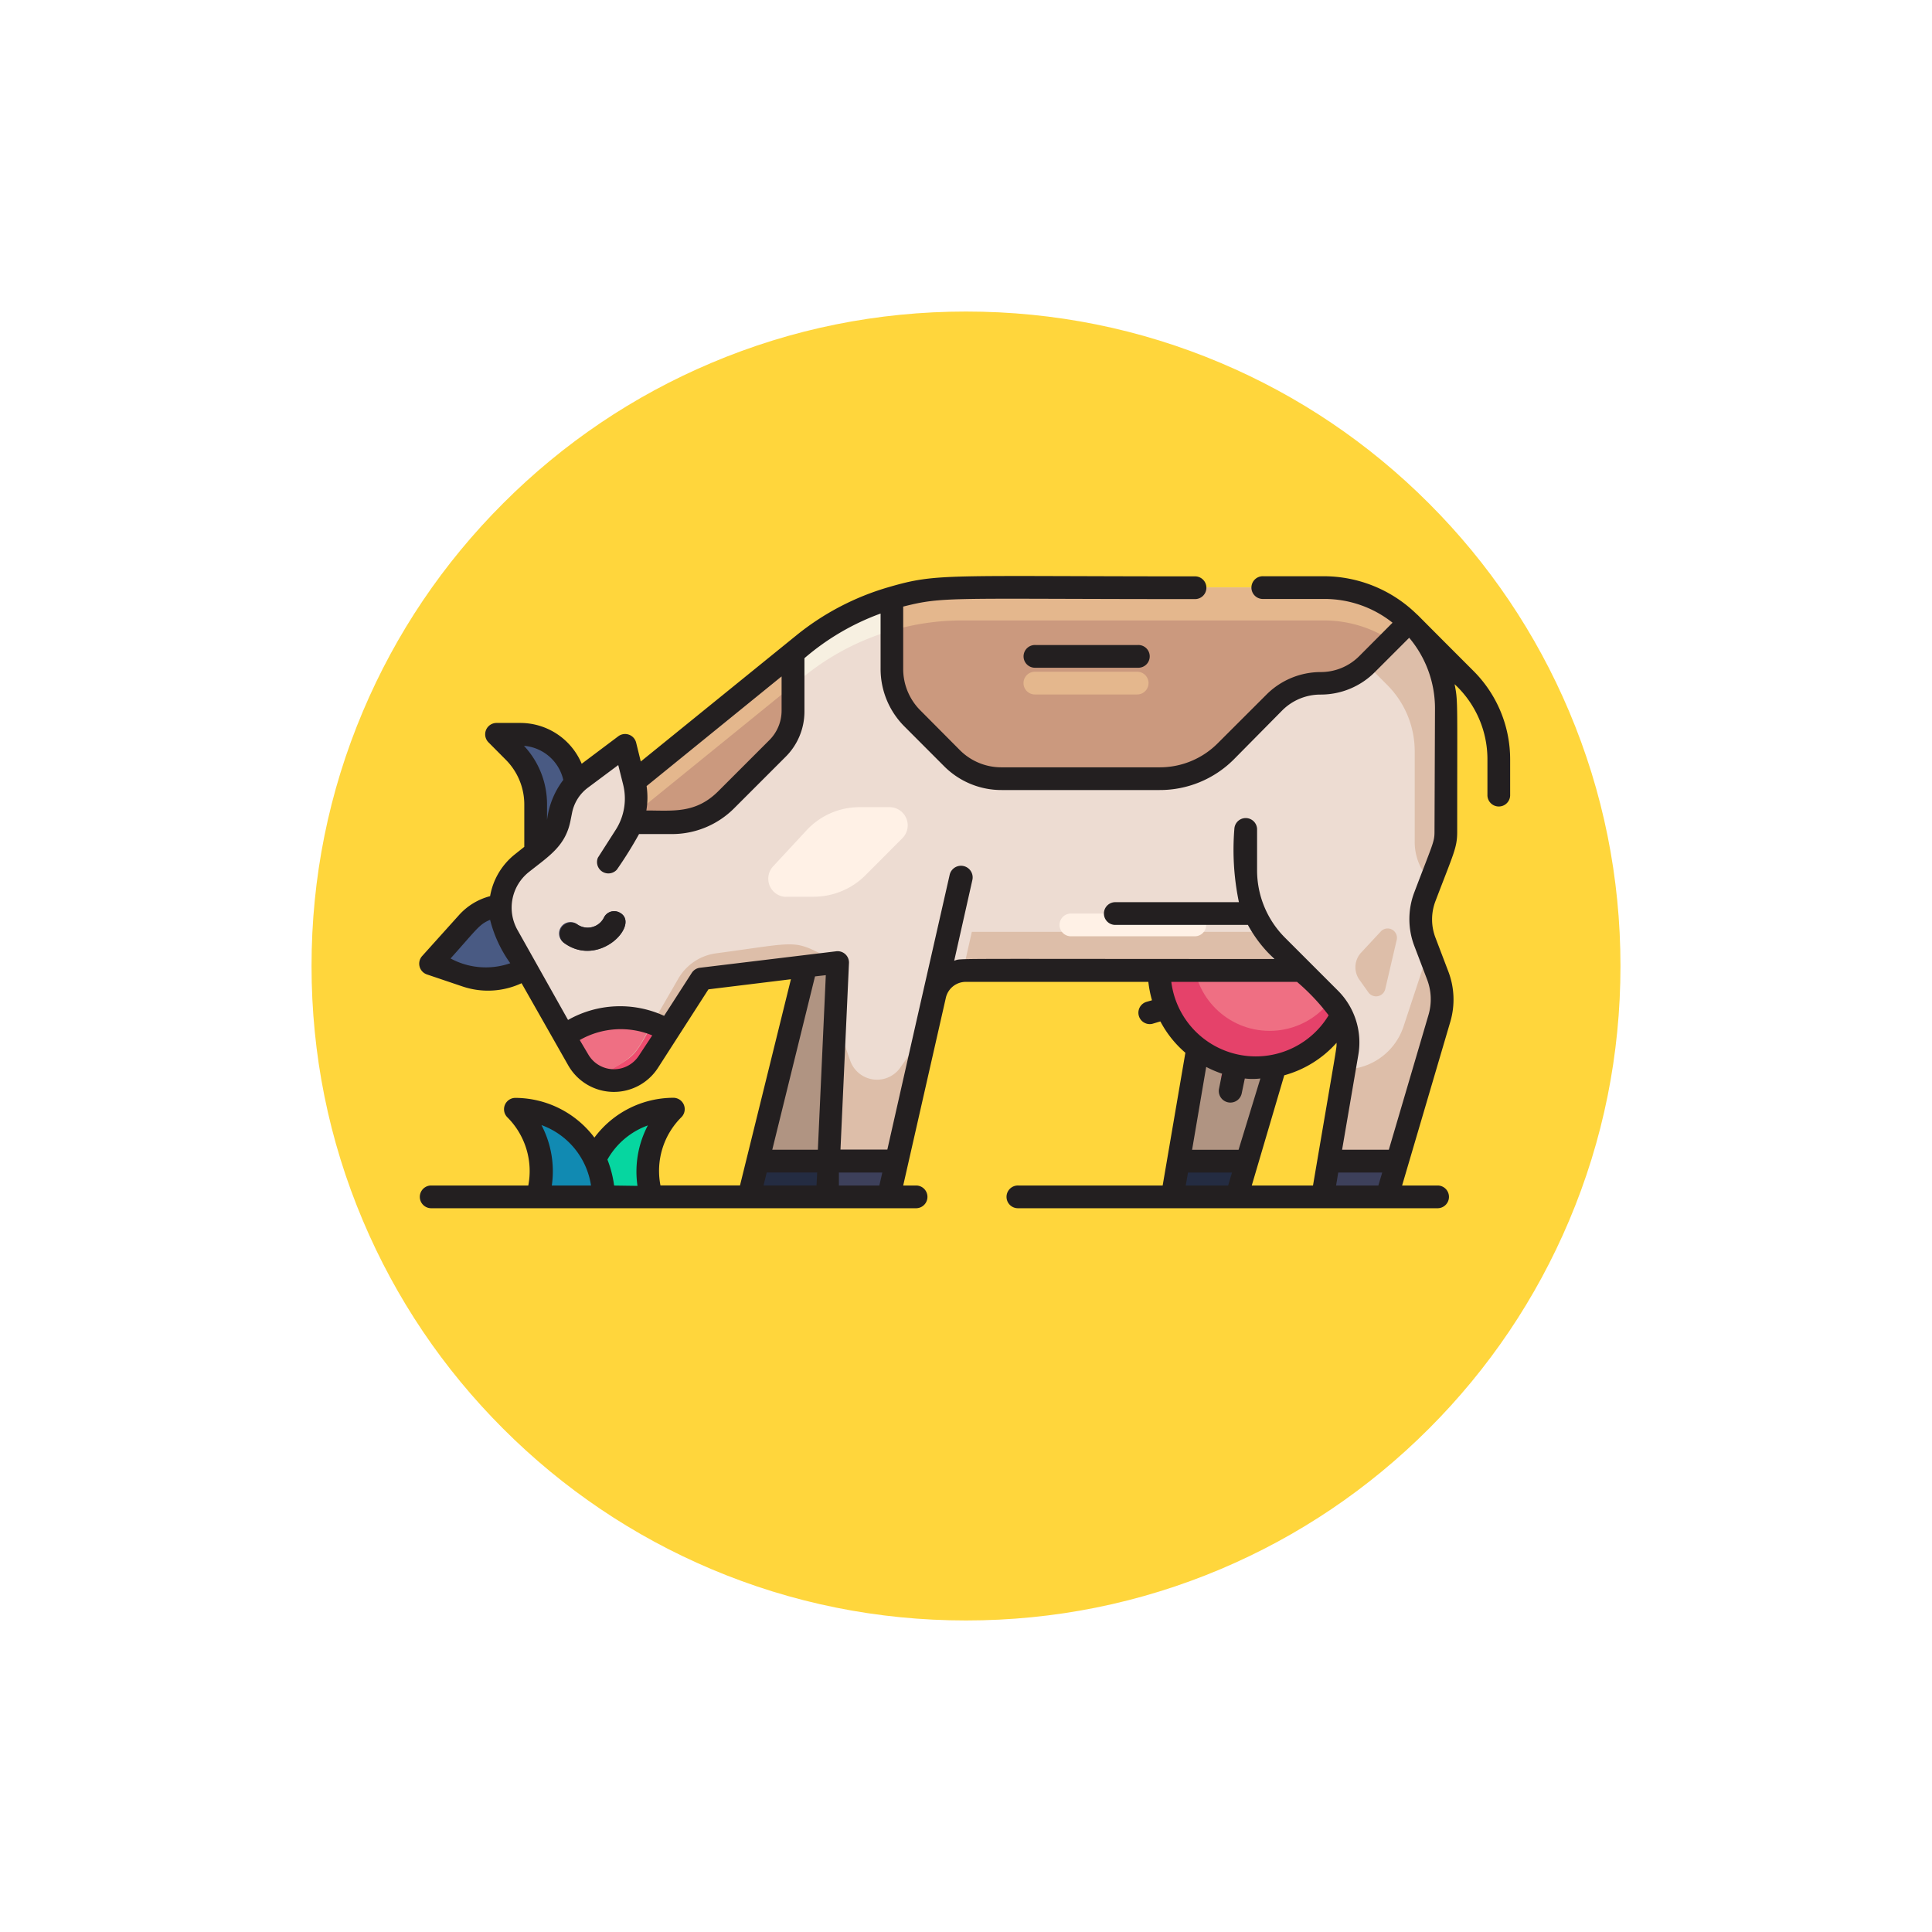 <svg xmlns="http://www.w3.org/2000/svg" xmlns:xlink="http://www.w3.org/1999/xlink" width="74.418" height="74.418" viewBox="0 0 74.418 74.418">
  <defs>
    <filter id="Path_874925" x="0" y="0" width="74.418" height="74.418" filterUnits="userSpaceOnUse">
      <feOffset dy="3" input="SourceAlpha"/>
      <feGaussianBlur stdDeviation="3" result="blur"/>
      <feFlood flood-opacity="0.161"/>
      <feComposite operator="in" in2="blur"/>
      <feComposite in="SourceGraphic"/>
    </filter>
  </defs>
  <g id="Group_1110065" data-name="Group 1110065" transform="translate(-1010.73 -3071)">
    <g transform="matrix(1, 0, 0, 1, 1010.73, 3071)" filter="url(#Path_874925)">
      <g id="Path_874925-2" data-name="Path 874925" transform="translate(9 6)" fill="#ffd63c">
        <path d="M 28.209 54.918 C 24.603 54.918 21.105 54.212 17.813 52.82 C 14.633 51.475 11.776 49.549 9.323 47.096 C 6.87 44.642 4.943 41.786 3.598 38.605 C 2.206 35.313 1.5 31.816 1.5 28.209 C 1.5 24.603 2.206 21.105 3.598 17.813 C 4.943 14.633 6.87 11.776 9.323 9.323 C 11.776 6.87 14.633 4.943 17.813 3.598 C 21.105 2.206 24.603 1.5 28.209 1.5 C 31.815 1.5 35.313 2.206 38.605 3.598 C 41.785 4.943 44.642 6.87 47.095 9.323 C 49.549 11.776 51.475 14.633 52.82 17.813 C 54.212 21.105 54.918 24.603 54.918 28.209 C 54.918 31.816 54.212 35.313 52.82 38.605 C 51.475 41.786 49.549 44.642 47.095 47.096 C 44.642 49.549 41.785 51.475 38.605 52.82 C 35.313 54.212 31.815 54.918 28.209 54.918 Z" stroke="none"/>
        <path d="M 28.209 3 C 24.805 3 21.503 3.666 18.397 4.98 C 15.396 6.249 12.7 8.067 10.384 10.384 C 8.067 12.7 6.249 15.396 4.98 18.397 C 3.666 21.503 3 24.805 3 28.209 C 3 31.614 3.666 34.915 4.98 38.021 C 6.249 41.022 8.067 43.719 10.384 46.035 C 12.7 48.351 15.396 50.169 18.397 51.439 C 21.503 52.752 24.805 53.418 28.209 53.418 C 31.614 53.418 34.915 52.752 38.021 51.439 C 41.022 50.169 43.718 48.351 46.035 46.035 C 48.351 43.719 50.169 41.022 51.438 38.021 C 52.752 34.915 53.418 31.614 53.418 28.209 C 53.418 24.805 52.752 21.503 51.438 18.397 C 50.169 15.396 48.351 12.7 46.035 10.384 C 43.718 8.067 41.022 6.249 38.021 4.98 C 34.915 3.666 31.614 3 28.209 3 M 28.209 0 C 43.789 0 56.418 12.63 56.418 28.209 L 56.418 28.209 C 56.418 43.789 43.789 56.418 28.209 56.418 C 12.63 56.418 0 43.789 0 28.209 L 0 28.209 C 0 12.63 12.63 0 28.209 0 Z" stroke="none" fill="#fff"/>
      </g>
    </g>
    <g id="Cow" transform="translate(1026.877 3093.187)">
      <path id="Path_899803" data-name="Path 899803" d="M67.227,61.71c0,.14-.271,1.646-.967,5.73h2.478l1.685-5.73Z" transform="translate(-37.251 -43.525)" fill="#b09482"/>
      <path id="Path_899804" data-name="Path 899804" d="M66.26,73.029h2.478l.4-1.379H66.5Z" transform="translate(-37.251 -49.114)" fill="#242c42"/>
      <path id="Path_899805" data-name="Path 899805" d="M68.214,46.5a3.7,3.7,0,0,0-3.572,4.693l-.311.092a.438.438,0,0,0,.241.84c.477-.14.3-.083.394-.127A3.708,3.708,0,0,0,67,53.723a.066.066,0,0,0,0,.031l-.1.49a.446.446,0,0,0,.875.175c.14-.679.092-.438.1-.508a3.708,3.708,0,1,0,.368-7.4Z" transform="translate(-36.001 -34.973)" fill="#e5426a"/>
      <circle id="Ellipse_11556" data-name="Ellipse 11556" cx="2.942" cy="2.942" r="2.942" transform="translate(29.814 11.636)" fill="#ef6f83"/>
      <path id="Path_899806" data-name="Path 899806" d="M43.548,25.88c0,5.214.048,4.96-.136,5.441L42.738,33.1c-.683,1.808,1.108,2.823.565,4.684l-2.027,6.877H38.8c.074-.438.875-5.109.946-5.551a2.377,2.377,0,0,0-.661-2.084L38,35.943H25.061a1.234,1.234,0,0,0-1.2.959c-.582,2.561-.875,3.883-1.751,7.761h-2.4c.109-2.456.153-3.406.411-9.035l-5.253.635-2.053,3.2a1.58,1.58,0,0,1-2.679-.07c-.578-1.02-1.751-3.064-2.71-4.771A2.189,2.189,0,0,1,7.945,31.8c.727-.582,1.287-.9,1.445-1.751l.053-.263a2.018,2.018,0,0,1,.788-1.234l1.7-1.283c.289,1.313.232,1.055.315,1.423l6.566-5.336A9.687,9.687,0,0,1,24.908,21.2h13.96a4.684,4.684,0,0,1,4.68,4.68Z" transform="translate(-4.002 -20.748)" fill="#eddcd2"/>
      <path id="Path_899807" data-name="Path 899807" d="M45.826,21.2H31.866a9.5,9.5,0,0,0-2.7.39c-2.4.7-3.095,1.541-9.666,6.868v1.256c1.628-1.322,5.472-4.452,6.286-5.1a9.687,9.687,0,0,1,6.08-2.158h13.96a4.684,4.684,0,0,1,4.68,4.68V25.88A4.684,4.684,0,0,0,45.826,21.2Z" transform="translate(-10.961 -20.748)" fill="#f7f0e1"/>
      <path id="Path_899808" data-name="Path 899808" d="M86.411,26.329c0,5.218.044,4.964-.131,5.424l-.451,1.191a2.114,2.114,0,0,1-.617-1.488v-3.5a3.616,3.616,0,0,0-1.059-2.561L83.36,24.6V22h.14A4.684,4.684,0,0,1,86.411,26.329Z" transform="translate(-46.866 -21.198)" fill="#ddbea9"/>
      <path id="Path_899809" data-name="Path 899809" d="M4.677,51.56l-.219.14a2.653,2.653,0,0,1-2.1.166L1,51.384l1.423-1.593a2.049,2.049,0,0,1,1.261-.661,2.237,2.237,0,0,0,.289,1.191Z" transform="translate(-0.559 -36.452)" fill="#495a83"/>
      <path id="Path_899810" data-name="Path 899810" d="M32.419,54.16c-.4,8.794-.333,7.214-.411,9.035H29L31.189,54.3Z" transform="translate(-16.302 -39.28)" fill="#b09482"/>
      <path id="Path_899811" data-name="Path 899811" d="M12.508,50.879a.439.439,0,1,1,.517-.709.7.7,0,0,0,1.016-.263.438.438,0,0,1,.582-.21C15.507,50.108,13.887,51.885,12.508,50.879Z" transform="translate(-6.928 -36.747)" fill="#3d405b"/>
      <path id="Path_899812" data-name="Path 899812" d="M16.791,59.5,16.016,60.7a1.576,1.576,0,0,1-1.628.7,1.212,1.212,0,0,1-.263-.074,1.532,1.532,0,0,1-.805-.687l-.53-.932A3.66,3.66,0,0,1,16.791,59.5Z" transform="translate(-7.188 -42.002)" fill="#ef6f83"/>
      <path id="Path_899813" data-name="Path 899813" d="M24.9,26.92v2.224a2.057,2.057,0,0,1-.6,1.453L22.328,32.58a2.994,2.994,0,0,1-2.11.876H18.69v-.228a2.154,2.154,0,0,0,.061-1.313Z" transform="translate(-10.505 -23.964)" fill="#cb997e"/>
      <path id="Path_899814" data-name="Path 899814" d="M11.865,70.465H9.33a3.375,3.375,0,0,0-.84-3.375A3.379,3.379,0,0,1,11.865,70.465Z" transform="translate(-4.77 -46.55)" fill="#118ab2"/>
      <path id="Path_899815" data-name="Path 899815" d="M17.638,70.465H15.773a3.283,3.283,0,0,0-.333-1.453,3.353,3.353,0,0,1,3.038-1.922A3.366,3.366,0,0,0,17.638,70.465Z" transform="translate(-8.678 -46.55)" fill="#06d6a0"/>
      <path id="Path_899816" data-name="Path 899816" d="M38.571,71.659l-.311,1.37H35.87l.061-1.379h2.635Z" transform="translate(-20.165 -49.114)" fill="#3d405b"/>
      <path id="Path_899817" data-name="Path 899817" d="M32.069,71.65l-.061,1.379H29l.341-1.379Z" transform="translate(-16.302 -49.114)" fill="#242c42"/>
      <path id="Path_899818" data-name="Path 899818" d="M82.365,71.65H79.716l-.236,1.379h2.478Z" transform="translate(-44.684 -49.114)" fill="#3d405b"/>
      <path id="Path_899819" data-name="Path 899819" d="M9.81,35.987c-.924.924-.258,1.628-1.313,2.451l-.232.184V36.805A3.6,3.6,0,0,0,6.75,34.1h.937A2.132,2.132,0,0,1,9.81,35.987Z" transform="translate(-3.792 -28.001)" fill="#495a83"/>
      <path id="Path_899820" data-name="Path 899820" d="M61.5,22.526,59.878,24.15a2.53,2.53,0,0,1-1.786.74,2.53,2.53,0,0,0-1.79.74l-1.843,1.86a3.59,3.59,0,0,1-2.565,1.064H45.8a2.723,2.723,0,0,1-1.917-.792l-1.515-1.515a2.714,2.714,0,0,1-.792-1.917V21.59a9.5,9.5,0,0,1,2.7-.39h13.96A4.671,4.671,0,0,1,61.5,22.527Z" transform="translate(-23.375 -20.748)" fill="#cb997e"/>
      <path id="Path_899821" data-name="Path 899821" d="M57.547,29.466h-3.94a.438.438,0,1,1,0-.876h3.94a.438.438,0,0,1,0,.876Z" transform="translate(-29.892 -24.903)" fill="#e4b78d"/>
      <path id="Path_899822" data-name="Path 899822" d="M60.107,52.968H47.85l.337-1.488H59.026Z" transform="translate(-26.9 -37.773)" fill="#ddbea9"/>
      <path id="Path_899823" data-name="Path 899823" d="M61.543,50.745H56.728a.438.438,0,0,1,0-.875h4.815a.438.438,0,0,1,0,.875Z" transform="translate(-31.646 -36.868)" fill="#fff1e6"/>
      <path id="Path_899824" data-name="Path 899824" d="M84.277,55.773l-1.62,5.5H80c0-.044,0,.044.6-3.533a2.412,2.412,0,0,0,2.294-1.659l.954-2.889a3.6,3.6,0,0,1,.429,2.583Z" transform="translate(-44.977 -38.735)" fill="#ddbea9"/>
      <path id="Path_899825" data-name="Path 899825" d="M83.96,51.631l-.438,1.878a.363.363,0,0,1-.652.131l-.346-.486a.832.832,0,0,1,.07-1.046l.749-.805a.359.359,0,0,1,.617.328Z" transform="translate(-46.31 -37.604)" fill="#ddbea9"/>
      <path id="Path_899826" data-name="Path 899826" d="M31.362,43.959h1.09a2.823,2.823,0,0,0,1.987-.823L35.871,41.7a.7.7,0,0,0-.49-1.191H34.2a2.775,2.775,0,0,0-2.009.875L30.877,42.8a.7.7,0,0,0,.486,1.164Z" transform="translate(-17.255 -31.605)" fill="#fff1e6"/>
      <path id="Path_899827" data-name="Path 899827" d="M25.357,26.92v1.256L19.5,32.93V31.674Z" transform="translate(-10.961 -23.964)" fill="#e4b78d"/>
      <path id="Path_899828" data-name="Path 899828" d="M61.5,22.526l-.7.7a4.7,4.7,0,0,0-2.565-.766H44.281a9.5,9.5,0,0,0-2.7.39V21.59a9.5,9.5,0,0,1,2.7-.39h13.96A4.671,4.671,0,0,1,61.5,22.527Z" transform="translate(-23.375 -20.748)" fill="#e4b78d"/>
      <path id="Path_899829" data-name="Path 899829" d="M24.93,53.261l-5.253.635-2.053,3.2a1.585,1.585,0,0,1-1.944.608c.875-.521,1.313-.7,1.668-1.313l1.445-2.5a1.983,1.983,0,0,1,1.453-.976c3.454-.46,2.889-.569,4.684.355Z" transform="translate(-8.813 -38.381)" fill="#ddbea9"/>
      <path id="Path_899830" data-name="Path 899830" d="M18.438,59.765l-.775,1.208a1.58,1.58,0,0,1-1.628.7,1.8,1.8,0,0,1-.315-.092c1.537-.906,1.313-.679,2.132-2.1A3.423,3.423,0,0,1,18.438,59.765Z" transform="translate(-8.835 -42.271)" fill="#ef4c6f"/>
      <path id="Path_899831" data-name="Path 899831" d="M39.8,59.464l-1.169,5.082H36L36.258,59l.582,1.668a1.094,1.094,0,0,0,1.93.267Z" transform="translate(-20.238 -42.001)" fill="#ddbea9"/>
      <g id="Group_1110046" data-name="Group 1110046" transform="translate(0 0)">
        <path id="Path_899832" data-name="Path 899832" d="M53.658,26.24a.438.438,0,1,0,0,.875H57.6a.438.438,0,1,0,0-.875Z" transform="translate(-29.92 -23.582)" fill="#231f20"/>
        <path id="Path_899833" data-name="Path 899833" d="M14.623,49.7a.438.438,0,0,0-.582.21.7.7,0,0,1-1.016.263.439.439,0,0,0-.517.709C13.883,51.885,15.507,50.108,14.623,49.7Z" transform="translate(-6.928 -36.747)" fill="#231f20"/>
        <path id="Path_899834" data-name="Path 899834" d="M40.6,23.824c-2.6-2.6-2.04-2.053-2.189-2.189a5.13,5.13,0,0,0-3.572-1.458H32.507a.438.438,0,1,0,0,.875h2.351a4.216,4.216,0,0,1,2.626.915L36.2,23.255a2.092,2.092,0,0,1-1.48.613,2.959,2.959,0,0,0-2.1.875L30.761,26.6a3.147,3.147,0,0,1-2.25.937H22.422a2.254,2.254,0,0,1-1.607-.665L19.3,25.348a2.254,2.254,0,0,1-.665-1.607V21.346c1.58-.4,1.751-.289,11.22-.289a.438.438,0,1,0,0-.875c-9.63,0-9.9-.131-11.767.411a10.116,10.116,0,0,0-3.546,1.843L8.527,27.313l-.179-.727a.438.438,0,0,0-.687-.245L6.251,27.4a2.565,2.565,0,0,0-2.364-1.572H2.964a.438.438,0,0,0-.306.744l.661.665A2.443,2.443,0,0,1,4.04,28.99V30.6l-.363.289A2.627,2.627,0,0,0,2.723,32.5a2.434,2.434,0,0,0-1.2.731L.105,34.807a.438.438,0,0,0,.188.709l1.361.46a3.064,3.064,0,0,0,2.281-.123l1.8,3.169a2.022,2.022,0,0,0,3.454.092l1.944-3.025L14.31,35.7l-1.961,7.941H9.285a2.915,2.915,0,0,1,.805-2.626.438.438,0,0,0-.311-.749A3.8,3.8,0,0,0,6.741,41.8,3.83,3.83,0,0,0,3.7,40.27a.438.438,0,0,0-.311.749,2.929,2.929,0,0,1,.805,2.626H.433a.438.438,0,0,0,0,.875H19.152a.438.438,0,0,0,0-.875h-.517l1.642-7.227a.788.788,0,0,1,.775-.617h7.026a4.325,4.325,0,0,0,.14.709l-.228.066a.438.438,0,0,0,.245.84l.306-.092a4.106,4.106,0,0,0,.963,1.208l-.875,5.113H23.074a.438.438,0,1,0,0,.875H39.24a.438.438,0,0,0,0-.875H37.852l1.86-6.317a3.029,3.029,0,0,0-.074-1.913l-.5-1.313a1.97,1.97,0,0,1,0-1.414c.7-1.839.836-2.057.836-2.662,0-5.183.031-5.021-.1-5.691a3.94,3.94,0,0,1,1.265,2.915v1.379a.438.438,0,0,0,.875,0V27.252A4.815,4.815,0,0,0,40.6,23.824ZM8.751,28.259l5.2-4.224v1.313a1.607,1.607,0,0,1-.473,1.143l-1.965,1.965c-.875.875-1.751.744-2.771.744a3.064,3.064,0,0,0,.009-.941Zm-4.728-1.55a1.694,1.694,0,0,1,1.519,1.313,3.187,3.187,0,0,0-.626,1.545v-.6a3.292,3.292,0,0,0-.893-2.263ZM1.2,34.9c1.029-1.147,1.1-1.313,1.523-1.488A4.923,4.923,0,0,0,3.5,35.083,2.857,2.857,0,0,1,1.2,34.9Zm7.254,3.743A1.143,1.143,0,0,1,6.5,38.589l-.324-.547a3.187,3.187,0,0,1,2.793-.179Zm7.2-3.1-.306,6.724H13.592l1.646-6.676Zm-2.276,7.6h1.944l-.026.5h-2.04ZM4.7,41.317A2.942,2.942,0,0,1,6.61,43.645H5.1a3.826,3.826,0,0,0-.4-2.329Zm2.8,2.329a4.3,4.3,0,0,0-.258-1A2.924,2.924,0,0,1,8.8,41.33a3.817,3.817,0,0,0-.4,2.329Zm8.659,0v-.5H17.83l-.114.5Zm12.8-7.844h4.846a8.138,8.138,0,0,1,1.217,1.287A3.279,3.279,0,0,1,28.962,35.8Zm5.459,7.844H32.061L33.313,39.4a4.176,4.176,0,0,0,2.014-1.252C35.326,38.4,35.383,37.981,34.42,43.645Zm-3.5-4.316-.118.587a.446.446,0,1,0,.875.175l.118-.569a2.539,2.539,0,0,0,.6,0l-.84,2.745H29.763l.543-3.191a4.246,4.246,0,0,0,.591.254Zm-1.4,4.316.088-.5H31.3l-.149.5Zm5.791,0,.083-.5h1.694l-.149.5ZM39.1,30.014c0,.4-.057.438-.784,2.355a2.9,2.9,0,0,0,0,2.031l.5,1.313a2.132,2.132,0,0,1,.053,1.361l-1.528,5.192h-1.8l.626-3.66a2.823,2.823,0,0,0-.784-2.465l-2.04-2.04a3.673,3.673,0,0,1-1.077-2.626V29.909a.438.438,0,0,0-.875,0,9.912,9.912,0,0,0,.175,2.823H26.825a.438.438,0,1,0,0,.875h5.087a5.043,5.043,0,0,0,1.024,1.313c-13.01,0-11.994-.031-12.336.066l.7-3.112a.448.448,0,0,0-.876-.193c-1.34,5.905-.7,3.064-2.4,10.58H16.219l.328-7.2a.438.438,0,0,0-.49-.438l-5.253.635a.438.438,0,0,0-.315.2L9.425,37.11a4.067,4.067,0,0,0-3.7.158L3.787,33.818a1.751,1.751,0,0,1,.438-2.254c.775-.617,1.414-1,1.6-2l.053-.263a1.593,1.593,0,0,1,.608-.976l1.173-.875.188.749a2.233,2.233,0,0,1-.289,1.751l-.683,1.068a.438.438,0,0,0,.731.46,15.242,15.242,0,0,0,.854-1.37H9.714a3.379,3.379,0,0,0,2.416-1L14.1,27.138a2.46,2.46,0,0,0,.731-1.751V23.334a9.434,9.434,0,0,1,2.933-1.72v2.127a3.134,3.134,0,0,0,.924,2.228L20.2,27.484a3.112,3.112,0,0,0,2.224.928h6.089a4.023,4.023,0,0,0,2.859-1.182l1.86-1.882a2.079,2.079,0,0,1,1.48-.613,2.942,2.942,0,0,0,2.1-.875l1.313-1.313a4.22,4.22,0,0,1,.994,2.718Z" transform="translate(0.008 -20.168)" fill="#231f20"/>
      </g>
    </g>
  </g>
</svg>
